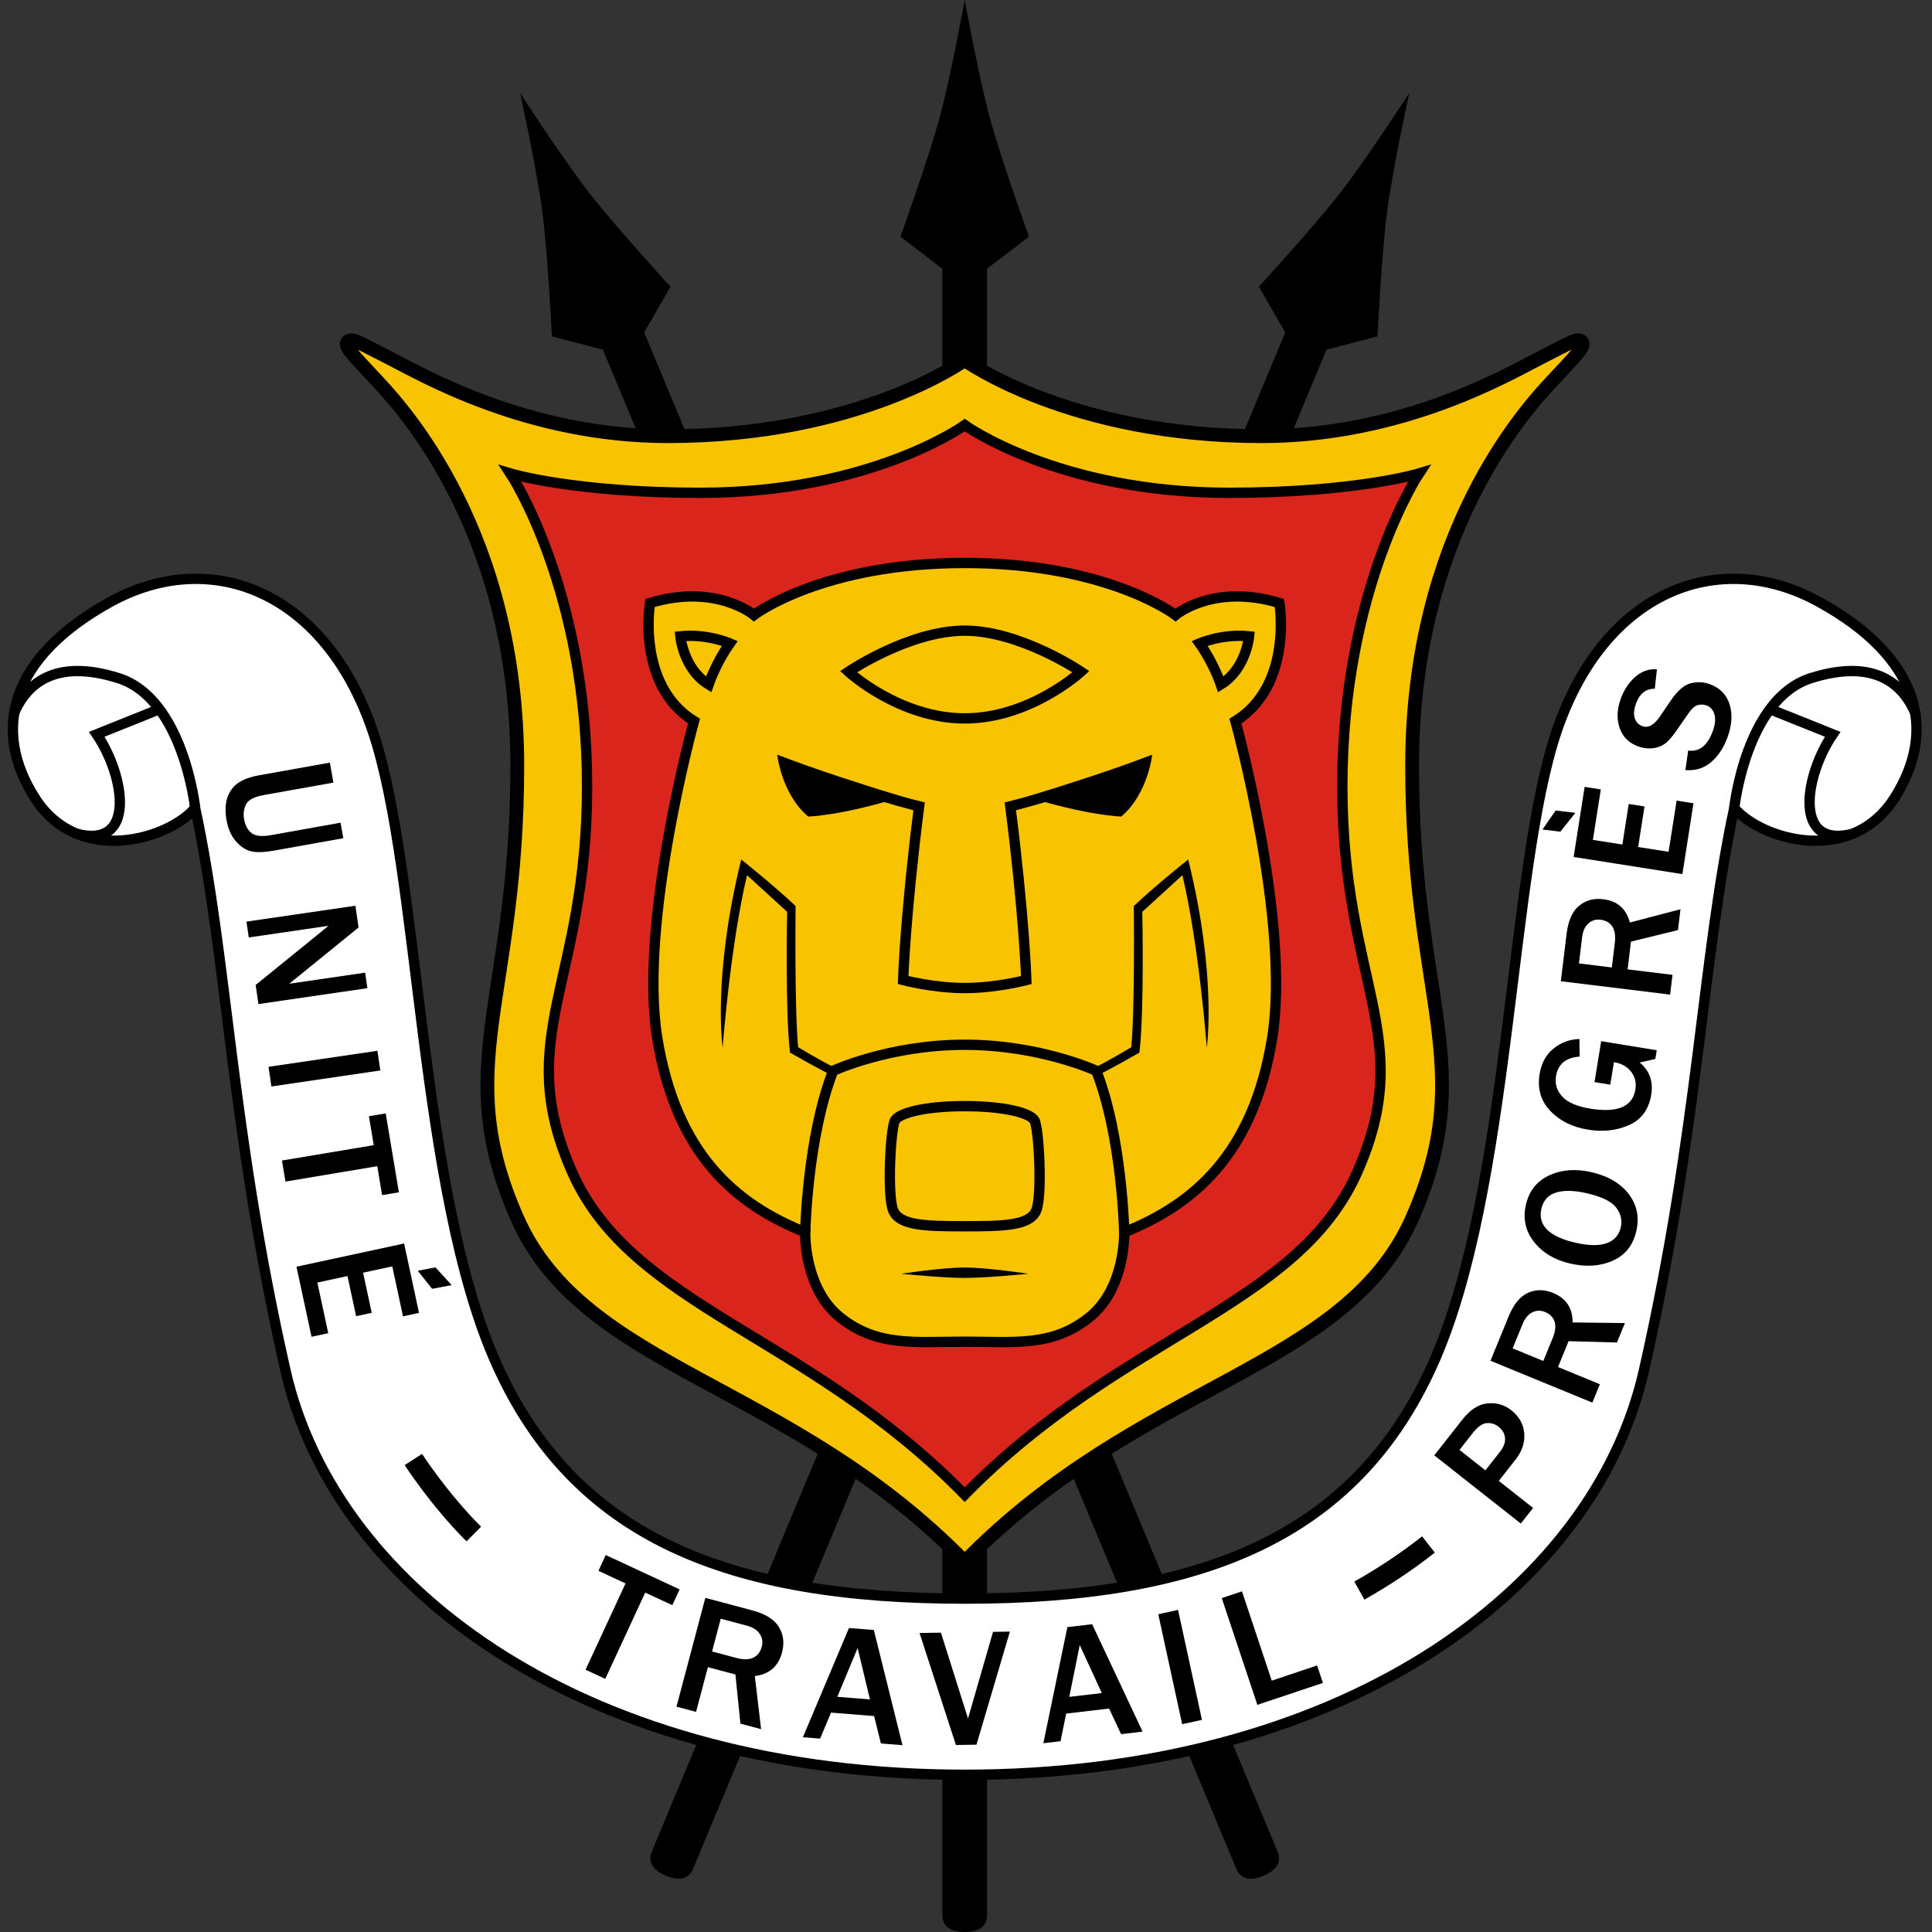 <svg width="300" height="300" viewBox="0 0 300 300" fill="none" xmlns="http://www.w3.org/2000/svg">
<rect x="0" y="0" width="300" height="300" fill="#333333" stroke="none"/>
<path fill-rule="evenodd" clip-rule="evenodd" d="M159.783 36.75L153.269 41.724V297.362C153.269 299.56 151.333 300 149.798 300C148.262 300 146.327 299.56 146.327 297.362V41.724L139.812 36.75C139.812 36.75 144.109 24.872 145.874 18.375C147.639 11.878 149.798 0 149.798 0C149.798 0 151.957 11.878 153.722 18.375C155.487 24.872 159.783 36.75 159.783 36.75Z" fill="black"/>
<path fill-rule="evenodd" clip-rule="evenodd" d="M104.121 44.512L100.023 51.617L198.376 287.495C199.221 289.523 197.605 290.677 196.188 291.27C194.771 291.863 192.816 292.205 191.97 290.177L93.618 54.299L85.694 52.227C85.694 52.227 85.088 39.607 84.217 32.93C83.346 26.253 80.768 14.46 80.768 14.46C80.768 14.46 87.33 24.586 91.458 29.899C95.587 35.212 104.121 44.512 104.121 44.512Z" fill="black"/>
<path fill-rule="evenodd" clip-rule="evenodd" d="M195.475 44.512L199.572 51.617L101.22 287.495C100.374 289.523 101.991 290.677 103.408 291.27C104.825 291.863 106.78 292.205 107.625 290.177L205.978 54.299L213.902 52.227C213.902 52.227 214.508 39.607 215.379 32.93C216.249 26.253 218.827 14.46 218.827 14.46C218.827 14.46 212.266 24.586 208.137 29.899C204.009 35.212 195.475 44.512 195.475 44.512Z" fill="black"/>
<path fill-rule="evenodd" clip-rule="evenodd" d="M219.273 189.17C229.724 165.545 219.273 155.217 219.273 118.918C219.273 82.618 237.118 63.363 240.934 59.254C244.749 55.144 246.228 53.779 245.628 53.065C245.027 52.351 243.675 53.3 239.035 55.641C234.395 57.981 217.923 67.731 195.91 67.731C166.125 67.731 149.799 55.919 149.799 55.919C149.799 55.919 133.474 67.731 103.689 67.731C81.676 67.731 65.204 57.981 60.564 55.641C55.924 53.3 54.571 52.351 53.971 53.065C53.371 53.779 54.85 55.144 58.665 59.254C62.48 63.363 80.326 82.618 80.326 118.918C80.326 155.217 69.874 165.545 80.326 189.17C90.778 212.795 122.425 214.515 149.799 242.492C177.174 214.515 208.821 212.795 219.273 189.17Z" fill="#F8C300" stroke="black" stroke-width="2.137"/>
<path fill-rule="evenodd" clip-rule="evenodd" d="M210.766 181.987C220.07 160.957 208.437 152.725 208.437 122.087C208.437 91.449 220.35 73.521 220.35 73.521C220.35 73.521 210.442 76.522 190.846 76.522C164.332 76.522 149.799 66.006 149.799 66.006C149.799 66.006 135.266 76.522 108.752 76.522C89.156 76.522 79.248 73.521 79.248 73.521C79.248 73.521 91.161 91.449 91.161 122.087C91.161 152.725 79.528 160.957 88.832 181.987C98.136 203.017 125.431 207.187 149.799 232.091C174.167 207.187 201.462 203.017 210.766 181.987Z" fill="#DA251D" stroke="black" stroke-width="1.603"/>
<path fill-rule="evenodd" clip-rule="evenodd" d="M117.07 95.501C117.07 95.501 111.176 90.527 100.939 93.635C100.939 93.635 98.768 106.38 107.764 111.976C107.764 111.976 99.128 143.272 102.064 161.23C105 179.189 114.175 186.994 125.033 191.346C125.033 191.346 124.763 200.06 130.513 204.609C136.263 209.157 141.991 208.339 149.8 208.339C157.608 208.339 163.336 209.157 169.086 204.609C174.836 200.06 174.566 191.346 174.566 191.346C185.424 186.994 194.599 179.189 197.535 161.23C200.471 143.272 191.835 111.976 191.835 111.976C200.831 106.38 198.66 93.635 198.66 93.635C188.423 90.527 182.529 95.501 182.529 95.501C182.529 95.501 171.981 87.418 149.8 87.418C127.618 87.418 117.07 95.501 117.07 95.501Z" fill="#F8C300" stroke="black" stroke-width="1.603"/>
<path fill-rule="evenodd" clip-rule="evenodd" d="M139.939 197.788C139.939 197.788 146.254 196.82 149.799 196.82C153.344 196.82 159.658 197.788 159.658 197.788C159.658 197.788 153.249 198.436 149.799 198.436C146.349 198.436 139.939 197.788 139.939 197.788Z" fill="black"/>
<path fill-rule="evenodd" clip-rule="evenodd" d="M112.211 162.642C112.211 162.642 113.416 146.716 116.001 135.898C116.001 135.898 119.239 138.867 122.225 141.589C122.219 141.934 121.909 156.98 122.671 163.447C122.671 163.447 126.433 165.622 129.136 166.976L129.617 165.792C127.06 164.511 124.229 162.771 123.935 162.611C123.354 156.34 123.541 140.692 123.541 140.692C120.043 137.383 115.097 133.462 115.097 133.462C110.592 151.739 112.211 162.642 112.211 162.642Z" fill="black"/>
<path fill-rule="evenodd" clip-rule="evenodd" d="M140.085 123.717C130.765 126.656 125.498 126.795 125.498 126.795C121.33 123.278 120.689 117.182 120.689 117.182C127.238 119.7 133.547 121.669 140.085 123.717Z" fill="black"/>
<path d="M174.568 191.346C174.568 191.346 174.258 176.529 170.225 166.271C170.225 166.271 161.539 162.23 149.801 162.23C138.063 162.23 129.377 166.271 129.377 166.271C125.345 176.529 125.034 191.346 125.034 191.346M136.59 123.501C140.468 124.666 142.717 125.21 142.717 125.21C140.545 142.307 140.235 152.179 140.235 152.179C140.235 152.179 144.888 153.422 149.801 153.422C154.715 153.422 159.368 152.179 159.368 152.179C159.368 152.179 159.058 142.307 156.886 125.21C156.886 125.21 159.135 124.666 163.013 123.501M193.954 98.806C193.954 98.806 193.516 103.862 189.567 106.279C189.567 106.279 188.47 102.982 186.277 99.905C186.277 99.905 189.787 98.367 193.954 98.806ZM105.648 98.806C105.648 98.806 106.087 103.862 110.036 106.279C110.036 106.279 111.132 102.982 113.326 99.905C113.326 99.905 109.816 98.367 105.648 98.806ZM131.752 104.301C131.752 104.301 139.649 111.555 149.801 111.555C159.954 111.555 167.851 104.301 167.851 104.301C167.851 104.301 158.419 97.927 149.801 97.927C141.184 97.927 131.752 104.301 131.752 104.301ZM138.994 173.938C138.277 175.063 137.729 185.548 138.684 187.927C139.639 190.305 143.647 190.413 149.801 190.413C155.955 190.413 159.964 190.305 160.919 187.927C161.874 185.548 161.326 175.063 160.609 173.938C159.891 172.813 155.955 171.762 149.801 171.762C143.647 171.762 139.712 172.813 138.994 173.938Z" stroke="black" stroke-width="1.603"/>
<path fill-rule="evenodd" clip-rule="evenodd" d="M187.389 162.642C187.389 162.642 186.183 146.716 183.598 135.898C183.598 135.898 180.361 138.867 177.374 141.589C177.381 141.934 177.691 156.98 176.928 163.447C176.928 163.447 173.167 165.622 170.463 166.976L169.982 165.792C172.539 164.511 175.371 162.771 175.665 162.611C176.245 156.34 176.059 140.692 176.059 140.692C179.557 137.383 184.502 133.462 184.502 133.462C189.007 151.739 187.389 162.642 187.389 162.642Z" fill="black"/>
<path fill-rule="evenodd" clip-rule="evenodd" d="M159.514 123.717C168.834 126.656 174.101 126.795 174.101 126.795C178.269 123.278 178.91 117.182 178.91 117.182C172.361 119.7 166.053 121.669 159.514 123.717Z" fill="black"/>
<path fill-rule="evenodd" clip-rule="evenodd" d="M255.272 212.795C263.799 175.14 264.272 148.946 269.291 125.476C273.504 130.401 287.411 134.506 294.169 123.921C300.928 113.337 298.034 102.038 282.453 93.46C266.871 84.881 249.111 91.776 241.728 113.509C234.345 135.241 234.625 184.799 222.496 211.809C210.366 238.818 186.404 248.231 149.799 248.231C113.194 248.231 89.232 238.818 77.102 211.809C64.973 184.799 65.253 135.241 57.87 113.509C50.487 91.776 32.727 84.881 17.145 93.46C1.564 102.038 -1.33 113.337 5.429 123.921C12.187 134.506 26.094 130.401 30.307 125.476C35.326 148.946 35.799 175.14 44.326 212.795C52.202 247.576 92.099 275.586 149.799 275.586C207.499 275.586 247.396 247.576 255.272 212.795Z" fill="white" stroke="black" stroke-width="1.603"/>
<path d="M30.306 125.476C30.306 125.476 28.492 108.495 18.395 105.303C8.299 102.112 3.929 106.408 2.061 111.012M24.782 110.111L15.021 114.023C19.453 120.555 21.257 132.118 11.586 129.383" stroke="black" stroke-width="1.603"/>
<path d="M269.292 125.476C269.292 125.476 271.105 108.495 281.202 105.303C291.299 102.112 295.669 106.408 297.537 111.012M274.816 110.111L284.577 114.023C280.145 120.555 278.341 132.118 288.011 129.383" stroke="black" stroke-width="1.603"/>
<path fill-rule="evenodd" clip-rule="evenodd" d="M65.534 225.76L62.836 227.499C62.836 227.499 66.862 233.773 72.437 239.341L74.701 237.065C69.434 231.803 65.534 225.76 65.534 225.76ZM220.82 238.566C217.565 241.132 214.053 243.472 210.296 245.586L211.866 248.385C215.761 246.193 219.411 243.76 222.8 241.088L220.82 238.566Z" fill="black"/>
<path d="M53.309 130.159L42.496 132.091C41.033 132.352 39.878 132.389 39.03 132.201C38.182 132.012 37.387 131.496 36.643 130.651C35.908 129.814 35.42 128.716 35.178 127.357C34.934 125.981 34.979 124.805 35.314 123.827C35.65 122.858 36.211 122.103 36.997 121.563C37.791 121.022 38.854 120.632 40.186 120.394L51.22 118.422L51.772 121.523L40.959 123.455C39.48 123.72 38.561 124.203 38.202 124.904C37.853 125.612 37.752 126.378 37.899 127.202C38.067 128.149 38.449 128.863 39.043 129.343C39.646 129.822 40.654 129.935 42.068 129.682L52.88 127.75L53.309 130.159Z" fill="black"/>
<path d="M40.13 155.913L39.699 152.945L49.571 144.935C49.722 144.811 49.967 144.611 50.306 144.333C50.457 144.209 50.695 144.018 51.02 143.759L38.627 145.568L38.27 143.109L55.186 140.641L55.677 144.018L46.576 151.408C46.5 151.47 45.945 151.919 44.911 152.755L56.697 151.035L57.047 153.444L40.13 155.913Z" fill="black"/>
<path d="M42.143 168.708L41.695 165.654L58.609 163.166L59.056 166.22L42.143 168.708Z" fill="black"/>
<path d="M44.326 183.475L43.781 180.207L58.036 177.819L57.286 173.326L59.893 172.89L61.937 185.143L59.331 185.58L58.581 181.087L44.326 183.475Z" fill="black"/>
<path d="M48.373 207.576L46.037 196.694L62.75 193.091L65.062 203.863L62.577 204.399L60.912 196.645L56.382 197.622L57.72 203.854L55.296 204.377L53.958 198.144L49.281 199.152L50.969 207.016L48.373 207.576ZM64.872 197.322L67.103 200.126L70.14 199.555L67.616 196.794L64.872 197.322Z" fill="black"/>
<path d="M93.983 260.696L90.924 259.273L97.133 245.872L92.926 243.915L94.061 241.465L105.534 246.802L104.399 249.253L100.192 247.295L93.983 260.696Z" fill="black"/>
<path d="M118.184 268.506L114.973 267.651L114.195 260.013L109.923 258.875L108.083 265.817L105.045 265.009L109.522 248.118L116.832 250.064C118.866 250.605 120.238 251.464 120.948 252.643C121.66 253.812 121.823 255.127 121.436 256.588C120.861 258.757 119.452 259.981 117.21 260.258L118.184 268.506ZM110.569 256.438L114.348 257.443C115.443 257.735 116.319 257.721 116.976 257.401C117.634 257.082 118.07 256.518 118.284 255.709C118.481 254.967 118.376 254.299 117.969 253.705C117.565 253.102 116.889 252.675 115.943 252.423L111.917 251.352L110.569 256.438Z" fill="black"/>
<path d="M140.136 270.992L136.786 270.725L135.728 266.466L129.041 265.932L127.349 269.971L124.674 269.758L131.829 252.798L135.688 253.106L140.136 270.992ZM135.087 263.885L133.171 255.91L130.018 263.48L135.087 263.885Z" fill="black"/>
<path d="M151.627 270.913L148.433 270.962L142.787 253.57L146.109 253.519L150.313 266.848L154.196 253.395L156.815 253.353L151.627 270.913Z" fill="black"/>
<path d="M177.421 268.886L174.083 269.276L172.218 265.305L165.556 266.084L164.679 270.376L162.014 270.687L165.742 252.656L169.588 252.207L177.421 268.886ZM171.089 262.898L167.662 255.448L166.038 263.488L171.089 262.898Z" fill="black"/>
<path d="M186.638 267.06L183.567 267.731L179.855 250.655L182.927 249.984L186.638 267.06Z" fill="black"/>
<path d="M205.421 261.32L195.242 264.728L189.715 248.153L192.854 247.102L197.477 260.969L204.518 258.612L205.421 261.32Z" fill="black"/>
<path d="M238.057 234.15L236.152 236.576L222.715 225.987L227.043 220.473C228.276 218.901 229.587 218.05 230.974 217.919C232.361 217.777 233.592 218.13 234.668 218.978C235.895 219.946 236.567 221.14 236.683 222.562C236.799 223.984 236.361 225.326 235.371 226.589L232.731 229.953L238.057 234.15ZM230.654 228.316L232.907 225.445C233.495 224.696 233.76 223.979 233.703 223.294C233.646 222.61 233.311 222.028 232.7 221.547C232.149 221.112 231.532 220.924 230.849 220.982C230.172 221.033 229.459 221.536 228.71 222.489L226.628 225.143L230.654 228.316Z" fill="black"/>
<path d="M252.315 205.445L251.079 208.464L243.571 208.254L241.926 212.271L248.427 214.943L247.257 217.799L231.441 211.298L234.255 204.424C235.038 202.513 236.046 201.286 237.278 200.743C238.503 200.198 239.799 200.206 241.167 200.768C243.198 201.603 244.207 203.129 244.192 205.348L252.315 205.445ZM239.644 211.333L241.098 207.78C241.52 206.75 241.617 205.895 241.391 205.214C241.164 204.533 240.672 204.037 239.915 203.726C239.22 203.44 238.559 203.458 237.931 203.779C237.296 204.096 236.796 204.7 236.431 205.59L234.882 209.375L239.644 211.333Z" fill="black"/>
<path d="M254.089 191.149C253.584 193.368 252.36 194.907 250.417 195.768C248.476 196.62 246.285 196.767 243.843 196.209C241.417 195.655 239.54 194.535 238.21 192.85C236.873 191.163 236.449 189.243 236.939 187.089C237.433 184.919 238.641 183.393 240.563 182.511C242.479 181.619 244.662 181.452 247.112 182.012C249.684 182.6 251.615 183.732 252.903 185.408C254.185 187.074 254.58 188.987 254.089 191.149ZM251.677 190.572C251.923 189.487 251.685 188.467 250.96 187.512C250.235 186.557 248.697 185.811 246.344 185.274C244.431 184.836 242.863 184.804 241.639 185.177C240.407 185.548 239.643 186.385 239.346 187.691C238.759 190.268 240.538 192.03 244.681 192.977C246.692 193.436 248.292 193.459 249.483 193.044C250.667 192.62 251.398 191.796 251.677 190.572Z" fill="black"/>
<path d="M248.632 161.671L257.259 163.083L257.039 164.433L254.613 164.99C256.143 166.248 256.739 167.91 256.403 169.974C256.027 172.278 254.873 173.857 252.941 174.71C251.01 175.556 248.895 175.79 246.596 175.414C244.165 175.017 242.212 174.049 240.737 172.51C239.255 170.962 238.699 169.049 239.071 166.77C239.348 165.069 240.07 163.751 241.238 162.814C242.397 161.876 243.734 161.383 245.248 161.334L245.284 164.061C243.143 164.22 241.92 165.236 241.615 167.11C241.42 168.308 241.747 169.366 242.595 170.284C243.445 171.195 244.879 171.815 246.898 172.145C251.158 172.842 253.506 171.853 253.942 169.178C254.112 168.137 253.893 167.22 253.287 166.426C252.681 165.623 251.79 165.125 250.611 164.933L250.042 168.425L247.595 168.025L248.632 161.671Z" fill="black"/>
<path d="M260.947 141.186L260.553 144.425L253.258 146.213L252.733 150.523L259.707 151.376L259.334 154.44L242.365 152.366L243.263 144.992C243.512 142.941 244.16 141.49 245.205 140.64C246.243 139.789 247.495 139.453 248.962 139.633C251.141 139.899 252.517 141.104 253.089 143.247L260.947 141.186ZM250.284 150.224L250.748 146.412C250.882 145.308 250.75 144.457 250.352 143.861C249.954 143.264 249.349 142.916 248.536 142.817C247.79 142.726 247.157 142.918 246.637 143.394C246.108 143.869 245.785 144.584 245.669 145.539L245.175 149.6L250.284 150.224Z" fill="black"/>
<path d="M262.966 124.735L261.241 135.731L244.354 133.07L246.061 122.185L248.573 122.581L247.343 130.416L251.921 131.137L252.909 124.84L255.359 125.226L254.371 131.523L259.097 132.268L260.344 124.321L262.966 124.735Z" fill="black"/>
<path d="M261.706 119.576L262.142 116.541C263.856 116.791 265.128 115.79 265.957 113.537C266.335 112.509 266.422 111.644 266.216 110.944C266.014 110.237 265.612 109.771 265.008 109.548C264.57 109.386 264.12 109.363 263.659 109.478C263.191 109.59 262.699 110.019 262.184 110.765L260.254 113.543C259.593 114.494 258.998 115.156 258.468 115.531C257.931 115.903 257.289 116.125 256.541 116.197C255.797 116.261 255.065 116.159 254.344 115.892C252.911 115.362 251.959 114.404 251.491 113.018C251.014 111.629 251.082 110.103 251.694 108.439C252.203 107.057 252.958 105.936 253.96 105.076C254.964 104.208 256.074 103.829 257.288 103.939L256.956 106.946C255.586 106.921 254.614 107.686 254.042 109.24C253.71 110.142 253.644 110.903 253.844 111.52C254.047 112.13 254.438 112.542 255.017 112.757C255.934 113.095 256.851 112.587 257.768 111.232L259.454 108.752C260.479 107.249 261.503 106.366 262.526 106.101C263.54 105.834 264.537 105.882 265.517 106.244C267.091 106.826 268.113 107.881 268.583 109.41C269.047 110.928 268.932 112.633 268.235 114.525C267.649 116.118 266.802 117.392 265.694 118.347C264.589 119.294 263.26 119.705 261.706 119.576Z" fill="black"/>
<path d="M239.518 128.804L241.554 125.855L244.622 126.219L242.29 129.145L239.518 128.804Z" fill="black"/>
</svg>
